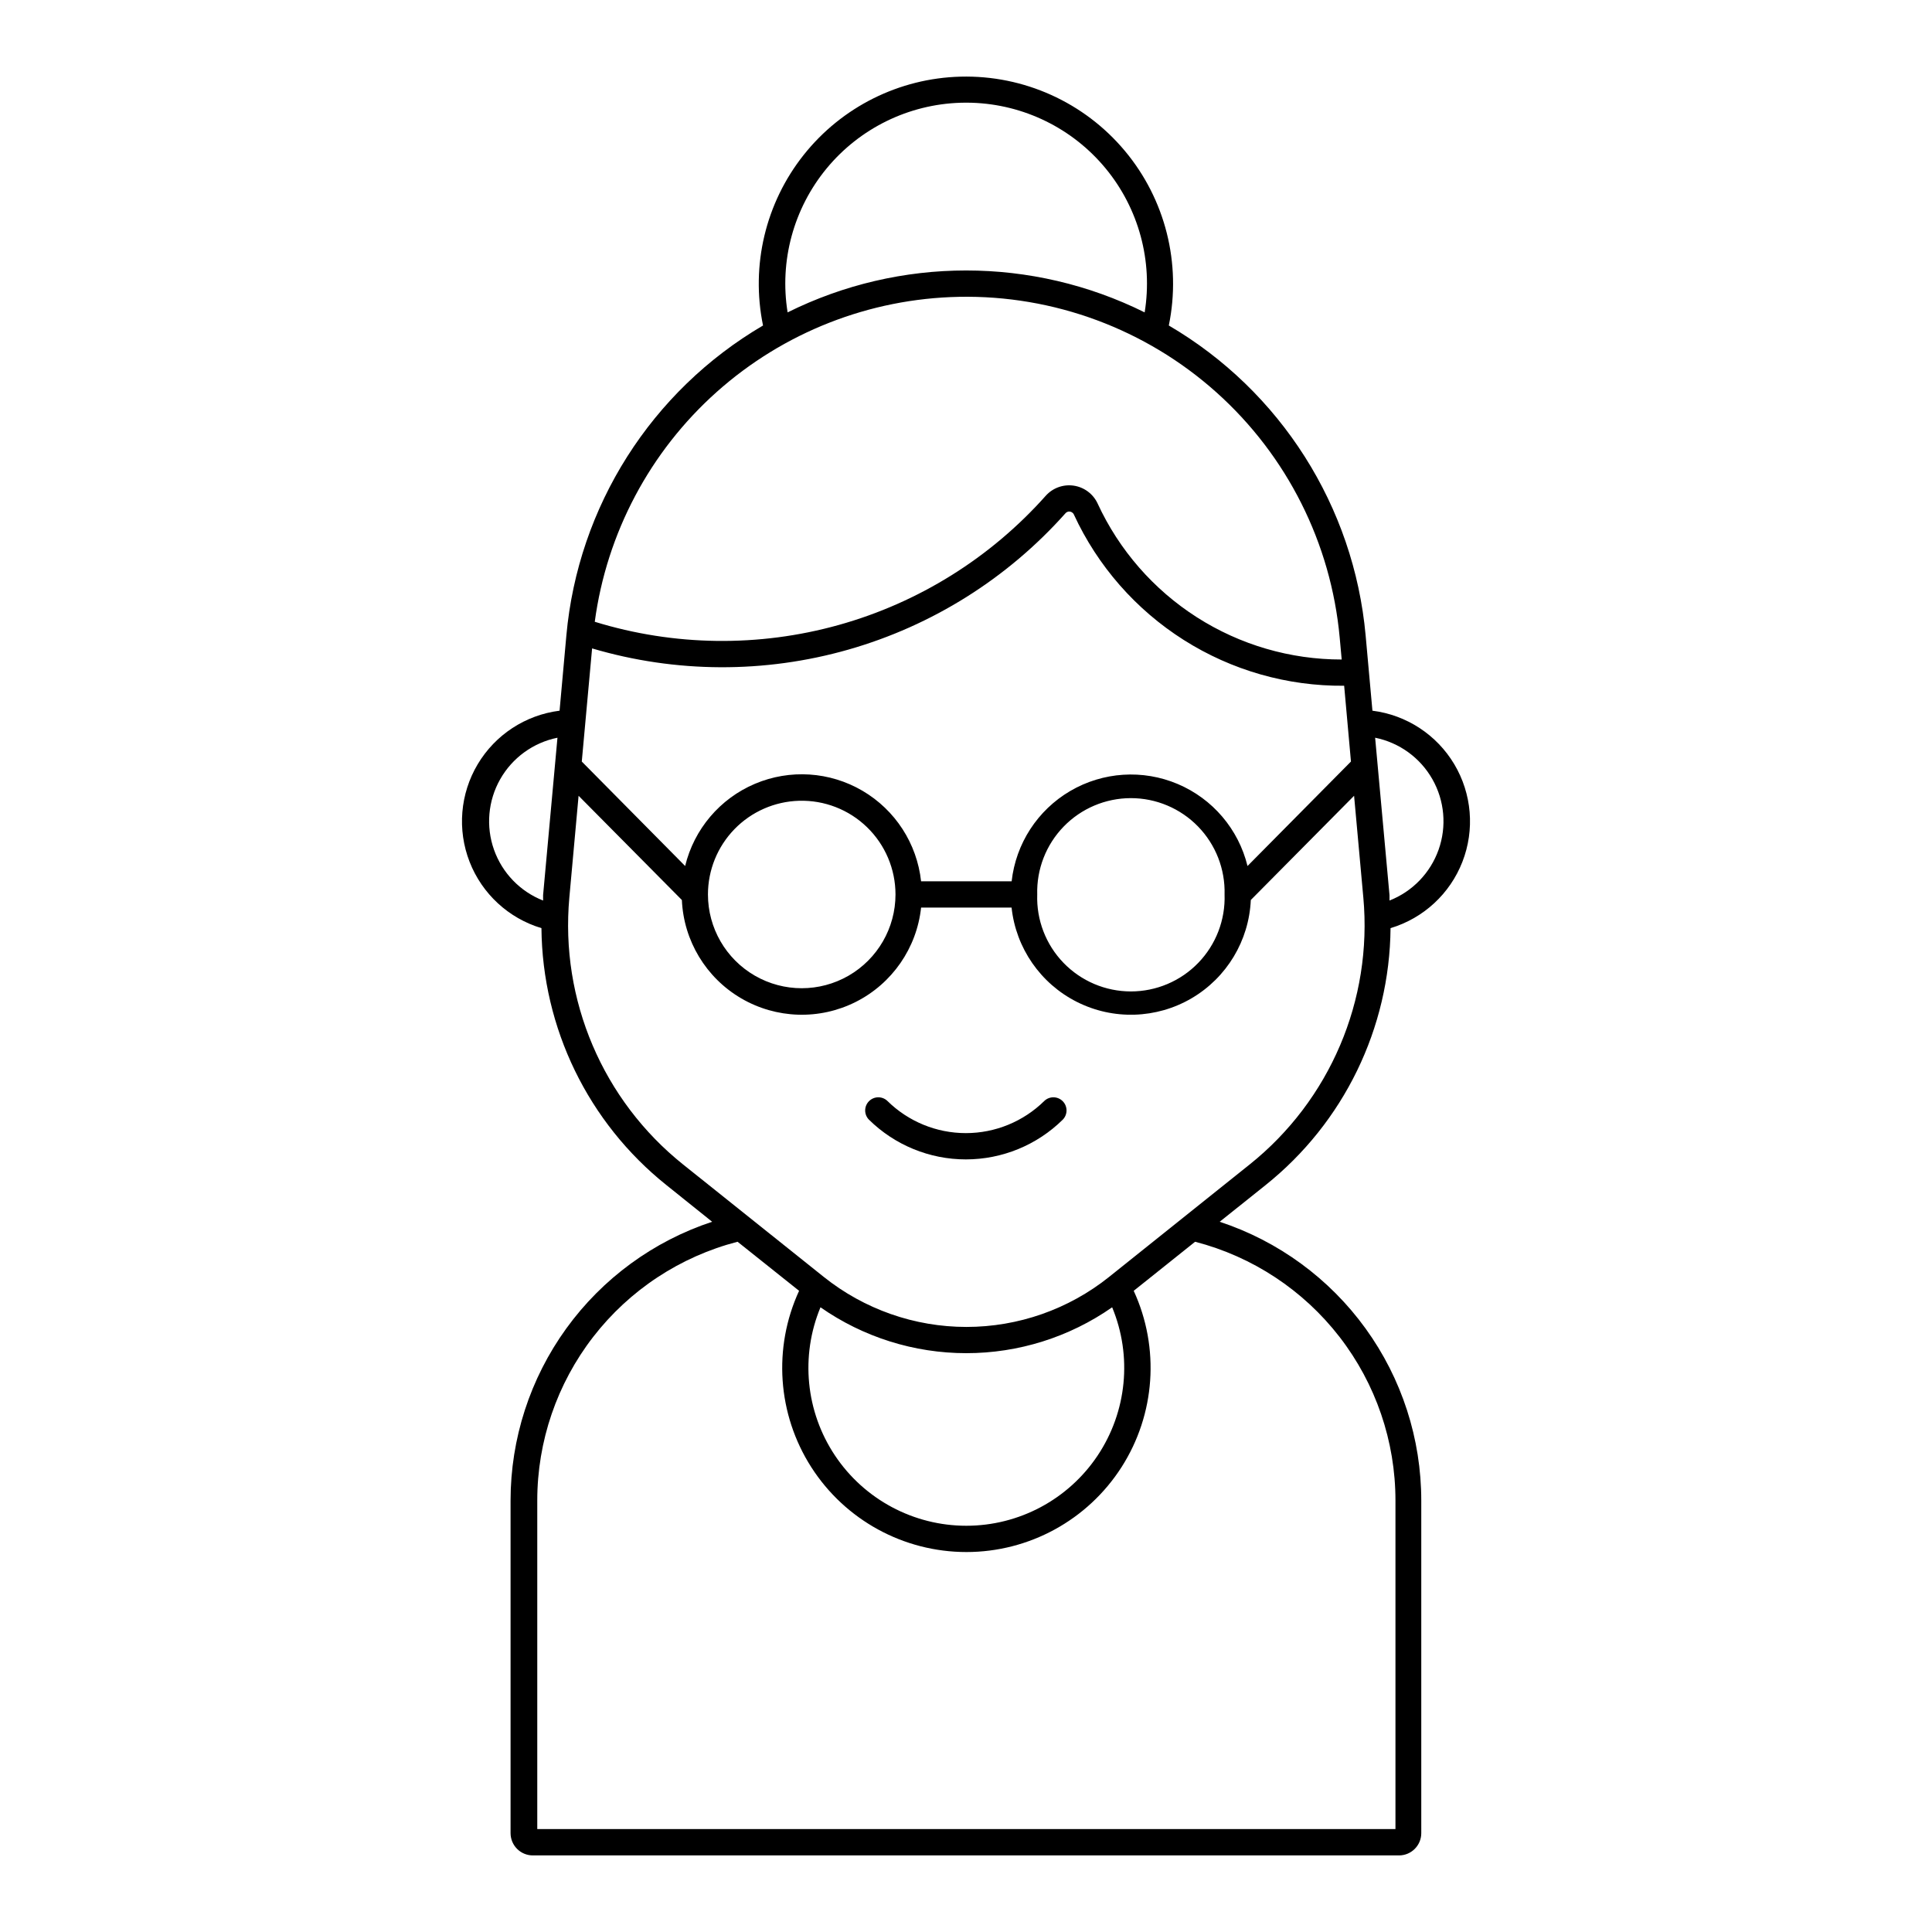 <?xml version="1.0" encoding="utf-8"?>
<!-- Generator: Adobe Illustrator 26.0.2, SVG Export Plug-In . SVG Version: 6.00 Build 0)  -->
<svg version="1.1" id="Layer_1" xmlns="http://www.w3.org/2000/svg" xmlns:xlink="http://www.w3.org/1999/xlink" x="0px" y="0px"
	 width="1200px" height="1200px" viewBox="0 0 1200 1200" style="enable-background:new 0 0 1200 1200;" xml:space="preserve">
<g>
	<path d="M596.602,47.609c-38.078,0.991-73.758,18.802-97.433,48.632
		c-23.681,29.836-32.92,68.624-25.238,105.931
		c-69.391,40.683-114.876,112.36-122.148,192.473l-4.224,46.782
		c-21.169,2.667-39.935,14.94-50.857,33.268
		c-10.921,18.335-12.778,40.677-5.046,60.563
		c7.738,19.887,24.211,35.094,44.645,41.225
		c0.548,62.176,29.07,120.802,77.646,159.618l28.378,22.759
		c-36.434,12.024-68.139,35.232-90.616,66.313
		c-22.485,31.088-34.584,68.476-34.59,106.84v206.588
		c0.006,3.676,1.47,7.202,4.074,9.8c2.604,2.598,6.137,4.043,9.819,4.031
		h537.978c7.619-0.025,13.787-6.211,13.787-13.831V932.014
		c0-38.365-12.105-75.752-34.584-106.84c-22.479-31.082-54.19-54.289-90.616-66.313
		l28.472-22.759c48.582-38.814,77.104-97.439,77.646-159.618
		c20.44-6.131,36.914-21.338,44.645-41.225c7.738-19.887,5.875-42.228-5.047-60.564
		c-10.922-18.329-29.68-30.603-50.85-33.268l-4.224-46.782
		c-7.289-80.125-52.819-151.803-122.247-192.473
		c7.918-38.445-2.149-78.406-27.345-108.51
		C673.44,63.558,635.885,46.599,596.642,47.609L596.602,47.609z M596.602,63.82
		c2.324-0.075,4.654-0.075,6.978,0c32.297,1.009,62.594,15.874,83.16,40.801
		c20.56,24.927,29.388,57.504,24.228,89.403c-69.852-34.708-151.928-34.708-221.772,0
		c-5.159-31.905,3.676-64.482,24.235-89.409
		c20.566-24.933,50.874-39.791,83.178-40.795H596.602z M595.605,184.366
		c58.894-1.165,116.036,20.03,159.921,59.323
		c43.885,39.287,71.254,93.744,76.588,152.408l1.24,13.544l0.006-0.006
		c-31.892,0.031-63.123-9.083-89.994-26.26
		c-26.871-17.177-48.252-41.692-61.622-70.65
		c-2.766-5.956-8.348-10.118-14.84-11.077c-6.498-0.959-13.04,1.42-17.413,6.324
		c-34.278,38.503-78.898,66.345-128.553,80.213
		c-49.654,13.868-102.248,13.177-151.516-1.987
		c7.401-55.106,34.271-105.75,75.758-142.763
		c41.493-37.019,94.854-57.972,150.444-59.067L595.605,184.366z M663.98,317.721
		c1.283-0.05,2.473,0.673,3.009,1.838c14.778,32.01,38.484,59.067,68.264,77.938
		c29.78,18.871,64.375,28.745,99.626,28.434l4.224,47.075l-64.251,64.887
		c-5.595-22.877-21.668-41.761-43.356-50.938
		c-21.681-9.177-46.426-7.57-66.744,4.336
		c-20.316,11.906-33.81,32.708-36.402,56.109h-56.252
		c-2.548-23.437-16.037-44.291-36.378-56.227
		c-20.335-11.937-45.118-13.544-66.83-4.336
		c-21.705,9.202-37.78,28.136-43.337,51.056l-64.201-64.887l6.411-70.27h-0.006
		c51.929,15.345,107.152,15.6,159.216,0.735
		c52.066-14.865,98.829-44.24,134.826-84.693c0.567-0.642,1.377-1.028,2.23-1.065
		L663.98,317.721z M346.243,458.21h0.249h-0.243l-8.922,97.738
		c-0.012,1.134-0.012,2.268,0,3.395c-14.267-5.613-25.394-17.145-30.509-31.598
		c-5.109-14.454-3.701-30.421,3.863-43.755
		c7.563-13.339,20.534-22.747,35.568-25.78L346.243,458.21z M853.87,458.21h0.249
		c15.027,3.034,28.005,12.442,35.568,25.78
		c7.563,13.332,8.971,29.3,3.857,43.755
		c-5.109,14.454-16.236,25.986-30.503,31.598c0.006-1.128,0.006-2.262,0-3.395
		l-8.922-97.738h-0.249L853.87,458.21z M359.369,494.27l64.152,64.737h0.006
		c1.109,25.27,14.958,48.252,36.782,61.042
		c21.825,12.784,48.638,13.638,71.229,2.255
		c22.59-11.382,37.866-33.444,40.571-58.587h56.201
		c2.71,25.145,17.986,47.206,40.576,58.587
		c22.584,11.382,49.405,10.529,71.229-2.255
		c21.825-12.79,35.667-35.774,36.782-61.042l64.152-64.737l5.738,63.185h0.006
		c5.794,63.646-20.753,125.955-70.669,165.87l-87.24,69.784h0.006
		c-25.157,20.117-56.407,31.075-88.616,31.075s-63.46-10.959-88.616-31.075
		l-87.308-69.784h-0.006c-49.929-39.905-76.493-102.211-70.712-165.87
		L359.369,494.27z M702.354,495.734c15.731-0.012,30.796,6.342,41.767,17.613
		c10.971,11.27,16.914,26.503,16.479,42.228
		c0.542,15.775-5.346,31.101-16.316,42.452
		c-10.965,11.357-26.08,17.769-41.866,17.769c-15.787,0-30.895-6.411-41.866-17.769
		c-10.971-11.351-16.858-26.678-16.311-42.452
		c-0.436-15.706,5.489-30.914,16.429-42.184
		c10.946-11.27,25.979-17.632,41.686-17.656L702.354,495.734z M496.276,497.372v0.006
		c15.731-0.461,30.976,5.464,42.265,16.423
		c11.289,10.959,17.662,26.022,17.668,41.761c0,20.809-11.102,40.035-29.12,50.439
		c-18.024,10.404-40.222,10.404-58.246,0c-18.018-10.404-29.12-29.63-29.12-50.439
		c0.006-15.152,5.912-29.699,16.472-40.565
		c10.56-10.865,24.94-17.182,40.078-17.619L496.276,497.372z M458.11,771.266
		l38.216,30.477v0.006c-16.305,35.418-13.451,76.712,7.582,109.551
		c21.034,32.833,57.348,52.701,96.342,52.701c38.994,0,75.304-19.868,96.336-52.701
		c21.034-32.839,23.892-74.131,7.582-109.551l38.141-30.477
		c35.617,9.214,67.166,30.003,89.688,59.093
		c22.522,29.094,34.745,64.843,34.745,101.639v204.068H333.707V932.004
		c-0.006-36.788,12.217-72.536,34.732-101.632
		c22.515-29.088,54.059-49.878,89.67-59.099L458.11,771.266z M509.62,811.979v0.006
		c26.565,18.547,58.182,28.496,90.58,28.496c32.397,0,64.015-9.949,90.58-28.496
		c12.566,30.267,9.183,64.812-9.009,92.069
		c-18.192,27.257-48.801,43.624-81.572,43.624s-63.378-16.367-81.572-43.624
		c-18.198-27.257-21.574-61.803-9.009-92.069L509.62,811.979z"/>
	<path d="M660.095,695.445c3.127-3.177,3.127-8.28,0-11.451
		c-3.134-3.177-8.23-3.258-11.451-0.181
		c-12.99,12.803-30.496,19.986-48.739,19.986c-18.236,0-35.742-7.183-48.732-19.986
		c-3.227-3.078-8.324-2.997-11.451,0.181c-3.127,3.171-3.134,8.274-0.006,11.451
		c16.043,15.812,37.661,24.678,60.189,24.678s44.147-8.865,60.189-24.678H660.095z"/>
</g>
</svg>
